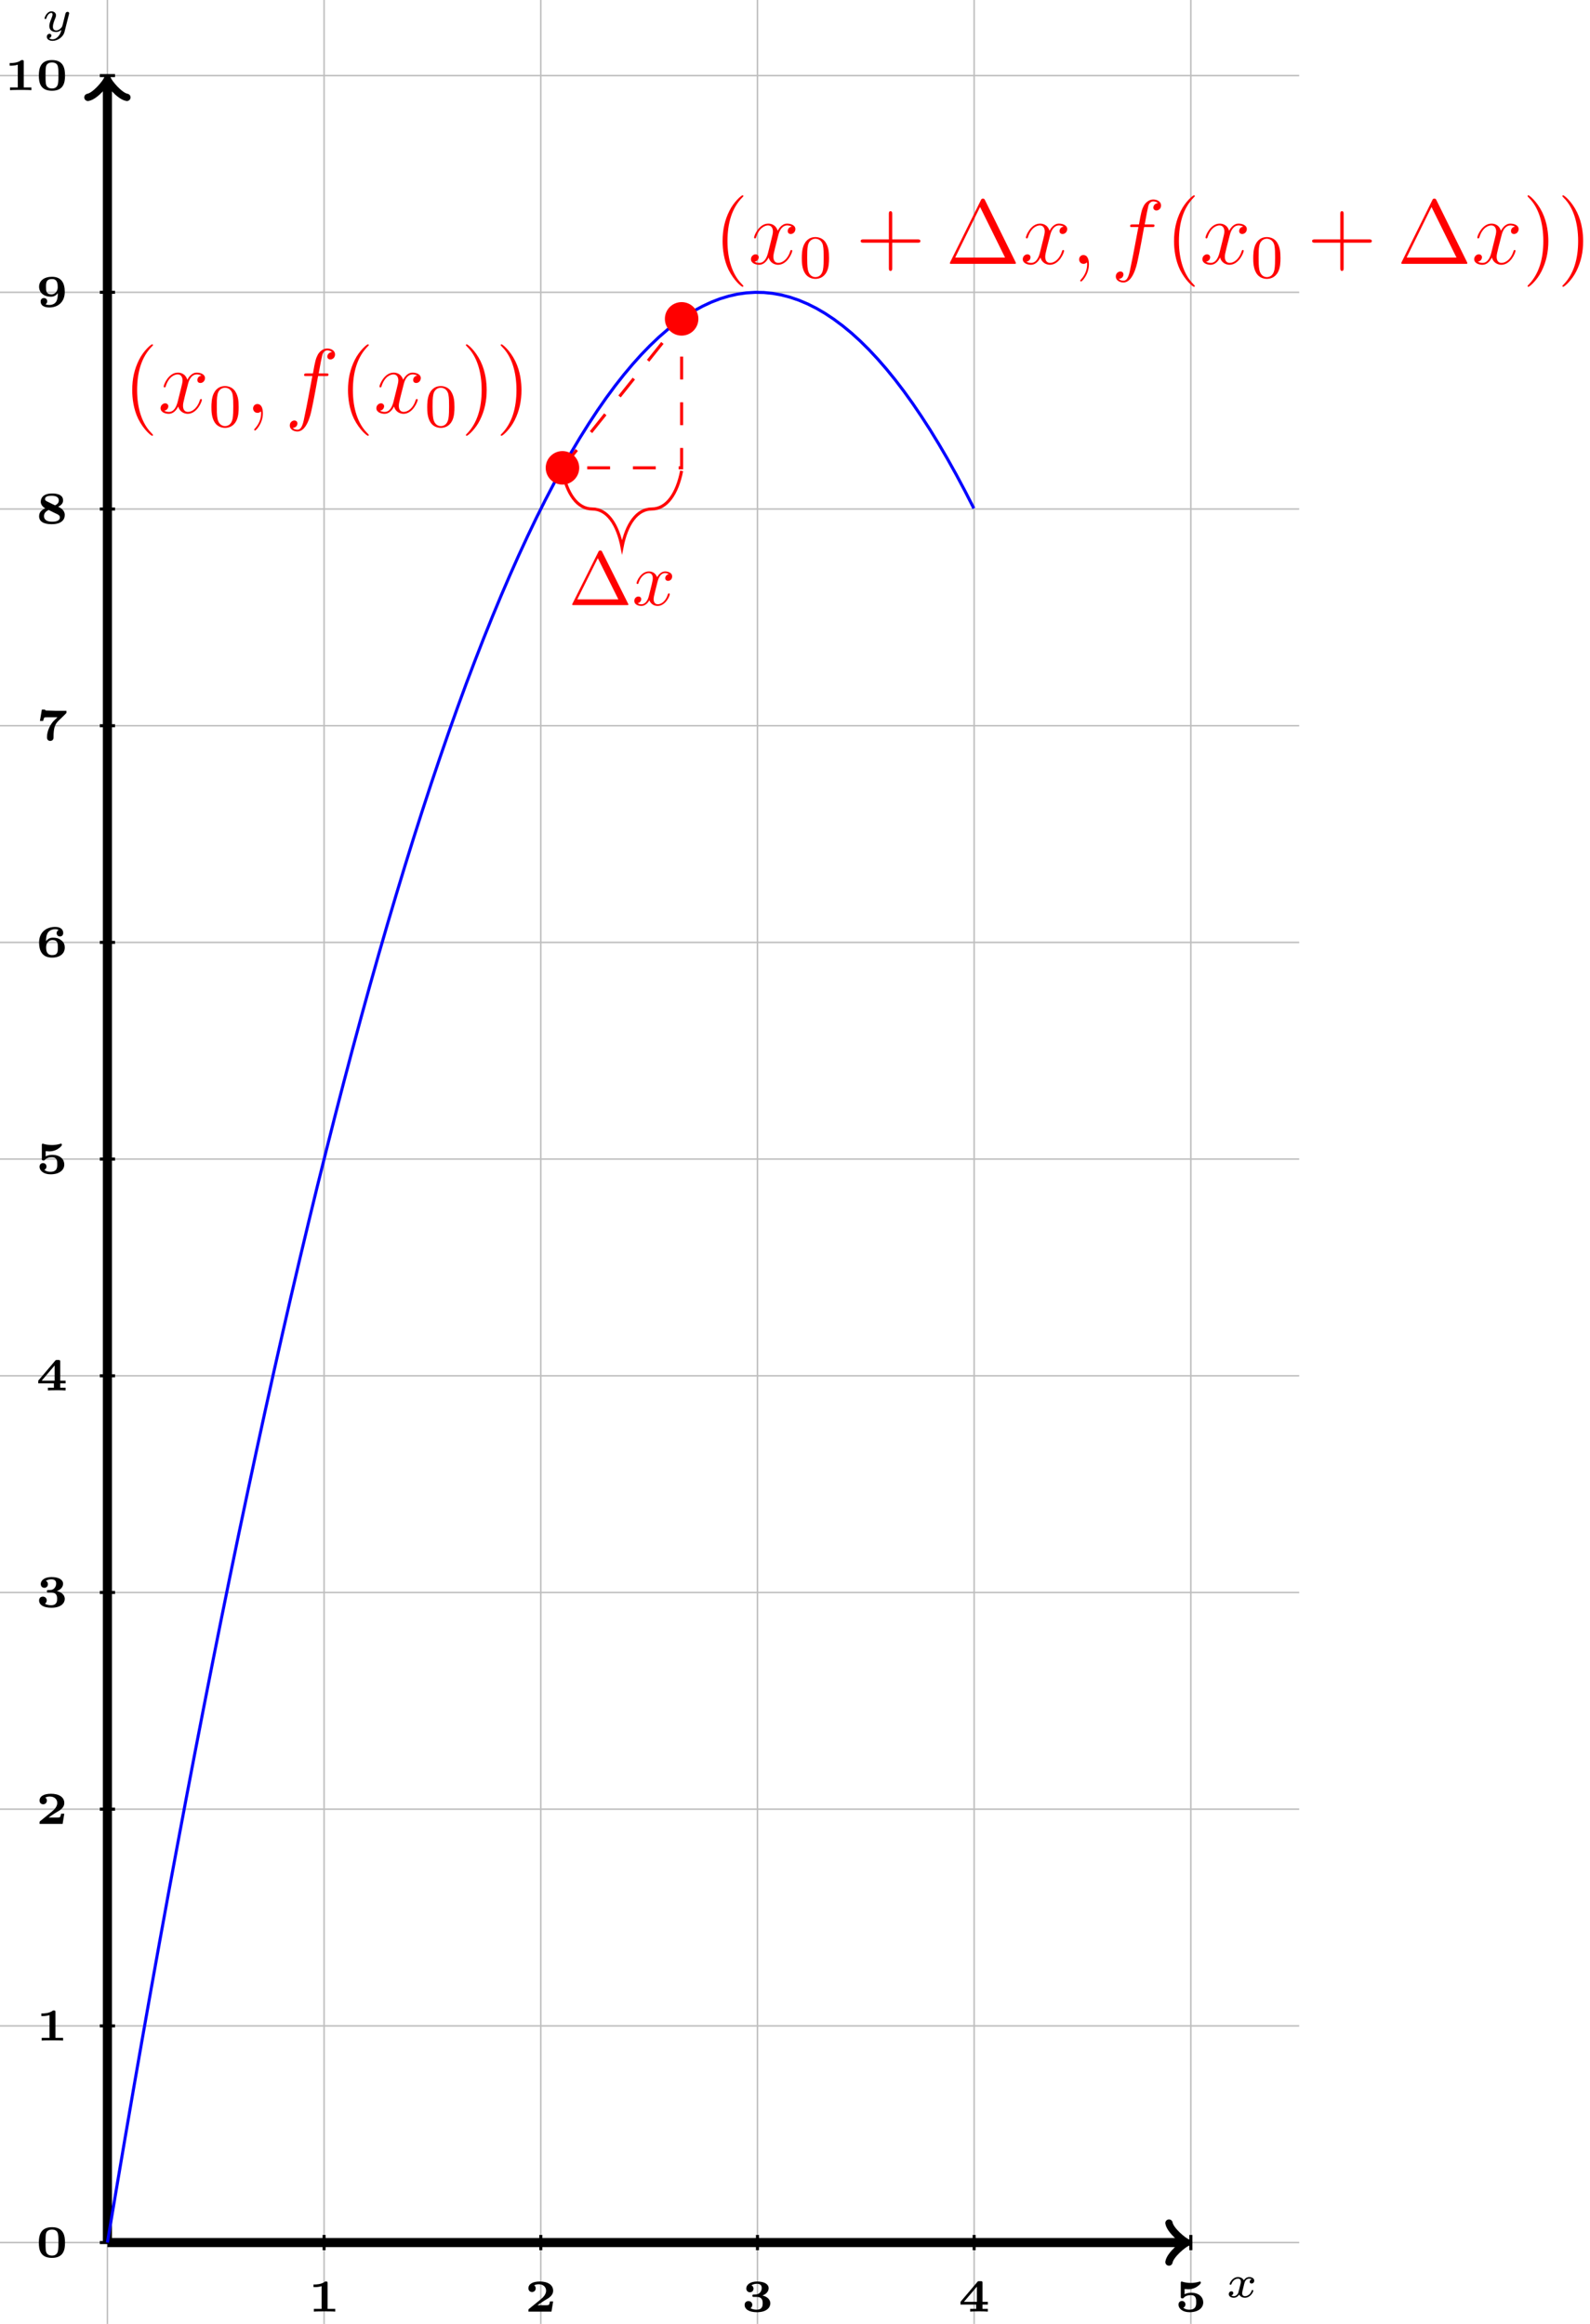 <?xml version="1.0" encoding="UTF-8"?>
<svg xmlns="http://www.w3.org/2000/svg" xmlns:xlink="http://www.w3.org/1999/xlink" width="208pt" height="304pt" viewBox="0 0 208 304" version="1.1">
<defs>
<g>
<symbol overflow="visible" id="glyph0-0">
<path style="stroke:none;" d=""/>
</symbol>
<symbol overflow="visible" id="glyph0-1">
<path style="stroke:none;" d="M 3.375 -2.359 C 3.156 -2.297 3.109 -2.125 3.109 -2.031 C 3.109 -1.844 3.266 -1.797 3.344 -1.797 C 3.531 -1.797 3.703 -1.938 3.703 -2.172 C 3.703 -2.5 3.344 -2.641 3.047 -2.641 C 2.641 -2.641 2.406 -2.328 2.344 -2.219 C 2.266 -2.375 2.031 -2.641 1.578 -2.641 C 0.891 -2.641 0.484 -1.922 0.484 -1.719 C 0.484 -1.688 0.516 -1.641 0.594 -1.641 C 0.688 -1.641 0.703 -1.672 0.719 -1.719 C 0.875 -2.203 1.281 -2.438 1.562 -2.438 C 1.859 -2.438 1.953 -2.25 1.953 -2.047 C 1.953 -1.984 1.953 -1.922 1.906 -1.734 C 1.766 -1.188 1.641 -0.641 1.609 -0.562 C 1.516 -0.344 1.297 -0.141 1.047 -0.141 C 1.016 -0.141 0.844 -0.141 0.703 -0.234 C 0.938 -0.312 0.969 -0.5 0.969 -0.547 C 0.969 -0.703 0.844 -0.781 0.719 -0.781 C 0.562 -0.781 0.375 -0.656 0.375 -0.406 C 0.375 -0.062 0.75 0.062 1.031 0.062 C 1.375 0.062 1.625 -0.172 1.734 -0.359 C 1.859 -0.109 2.141 0.062 2.484 0.062 C 3.188 0.062 3.578 -0.672 3.578 -0.859 C 3.578 -0.875 3.578 -0.953 3.469 -0.953 C 3.391 -0.953 3.375 -0.906 3.359 -0.844 C 3.188 -0.328 2.766 -0.141 2.5 -0.141 C 2.281 -0.141 2.125 -0.266 2.125 -0.516 C 2.125 -0.641 2.141 -0.766 2.203 -0.969 L 2.391 -1.75 C 2.453 -1.984 2.484 -2.094 2.609 -2.234 C 2.688 -2.328 2.844 -2.438 3.031 -2.438 C 3.062 -2.438 3.234 -2.438 3.375 -2.359 Z M 3.375 -2.359 "/>
</symbol>
<symbol overflow="visible" id="glyph0-2">
<path style="stroke:none;" d="M 3.562 -2.297 C 3.578 -2.344 3.578 -2.359 3.578 -2.375 C 3.578 -2.453 3.531 -2.578 3.375 -2.578 C 3.266 -2.578 3.172 -2.516 3.125 -2.422 C 3.094 -2.391 3.062 -2.203 3.031 -2.094 L 2.719 -0.844 C 2.672 -0.672 2.656 -0.578 2.406 -0.359 C 2.344 -0.297 2.156 -0.141 1.891 -0.141 C 1.453 -0.141 1.453 -0.531 1.453 -0.641 C 1.453 -0.891 1.531 -1.172 1.797 -1.828 C 1.844 -1.969 1.859 -2.016 1.859 -2.125 C 1.859 -2.453 1.562 -2.641 1.266 -2.641 C 0.656 -2.641 0.359 -1.844 0.359 -1.719 C 0.359 -1.688 0.391 -1.641 0.469 -1.641 C 0.562 -1.641 0.578 -1.672 0.594 -1.719 C 0.766 -2.297 1.078 -2.438 1.25 -2.438 C 1.359 -2.438 1.406 -2.359 1.406 -2.219 C 1.406 -2.094 1.328 -1.891 1.266 -1.734 C 1.047 -1.203 0.984 -0.938 0.984 -0.719 C 0.984 -0.156 1.406 0.062 1.875 0.062 C 1.953 0.062 2.234 0.062 2.562 -0.219 C 2.484 0.109 2.422 0.344 2.141 0.656 C 2.031 0.781 1.766 1.016 1.406 1.016 C 1.344 1.016 1.094 1.016 0.953 0.859 C 1.219 0.812 1.25 0.578 1.25 0.531 C 1.25 0.359 1.125 0.297 1 0.297 C 0.859 0.297 0.656 0.422 0.656 0.688 C 0.656 0.984 0.938 1.219 1.406 1.219 C 2.047 1.219 2.812 0.75 2.984 0 Z M 3.562 -2.297 "/>
</symbol>
<symbol overflow="visible" id="glyph1-0">
<path style="stroke:none;" d=""/>
</symbol>
<symbol overflow="visible" id="glyph1-1">
<path style="stroke:none;" d="M 2.531 -3.719 C 2.531 -3.906 2.5 -3.938 2.328 -3.938 L 2.219 -3.938 C 1.734 -3.547 0.969 -3.547 0.844 -3.547 L 0.688 -3.547 L 0.688 -3.203 L 0.844 -3.203 C 0.969 -3.203 1.344 -3.203 1.75 -3.328 L 1.75 -0.359 L 0.734 -0.359 L 0.734 0 C 1.047 -0.031 1.797 -0.031 2.141 -0.031 C 2.469 -0.031 3.234 -0.031 3.531 0 L 3.531 -0.359 L 2.531 -0.359 Z M 2.531 -3.719 "/>
</symbol>
<symbol overflow="visible" id="glyph1-2">
<path style="stroke:none;" d="M 3.688 -1.328 L 3.266 -1.328 C 3.25 -1.25 3.203 -0.875 3.062 -0.859 C 2.938 -0.828 2.656 -0.828 2.453 -0.828 L 1.641 -0.828 C 1.688 -0.875 1.844 -0.969 1.891 -1.016 C 2.891 -1.688 2.781 -1.562 3.125 -1.797 C 3.453 -2.047 3.688 -2.328 3.688 -2.734 C 3.688 -3.484 3 -3.938 1.953 -3.938 C 1.016 -3.938 0.453 -3.609 0.453 -3.047 C 0.453 -2.688 0.734 -2.562 0.922 -2.562 C 1.156 -2.562 1.406 -2.719 1.406 -3.047 C 1.406 -3.188 1.359 -3.344 1.203 -3.438 C 1.453 -3.578 1.734 -3.578 1.797 -3.578 C 2.391 -3.578 2.766 -3.219 2.766 -2.734 C 2.766 -2.266 2.391 -1.859 2.016 -1.562 L 0.531 -0.359 C 0.453 -0.297 0.453 -0.266 0.453 -0.156 L 0.453 0 L 3.469 0 Z M 3.688 -1.328 "/>
</symbol>
<symbol overflow="visible" id="glyph1-3">
<path style="stroke:none;" d="M 1.578 -2.234 C 1.453 -2.234 1.406 -2.203 1.406 -2.078 C 1.406 -1.922 1.484 -1.922 1.609 -1.922 L 1.953 -1.922 C 2.734 -1.922 2.75 -1.375 2.75 -1.078 C 2.75 -0.828 2.734 -0.25 1.969 -0.25 C 1.875 -0.25 1.469 -0.25 1.156 -0.453 C 1.266 -0.516 1.391 -0.672 1.391 -0.891 C 1.391 -1.172 1.172 -1.375 0.891 -1.375 C 0.609 -1.375 0.391 -1.203 0.391 -0.875 C 0.391 -0.297 0.984 0.078 2 0.078 C 3.297 0.078 3.75 -0.562 3.75 -1.078 C 3.75 -1.469 3.484 -1.922 2.719 -2.109 C 3.125 -2.25 3.531 -2.578 3.531 -3.078 C 3.531 -3.547 3.016 -3.938 2.016 -3.938 C 1.156 -3.938 0.609 -3.547 0.609 -3.016 C 0.609 -2.688 0.859 -2.531 1.078 -2.531 C 1.328 -2.531 1.547 -2.703 1.547 -3 C 1.547 -3.297 1.328 -3.422 1.281 -3.438 C 1.375 -3.5 1.625 -3.641 1.984 -3.641 C 2.516 -3.641 2.625 -3.359 2.625 -3.094 C 2.625 -2.609 2.281 -2.281 1.938 -2.25 Z M 1.578 -2.234 "/>
</symbol>
<symbol overflow="visible" id="glyph1-4">
<path style="stroke:none;" d="M 3.859 -0.922 L 3.859 -1.281 L 3.156 -1.281 L 3.156 -3.766 C 3.156 -3.938 3.125 -3.984 2.938 -3.984 L 2.719 -3.984 C 2.562 -3.984 2.562 -3.969 2.484 -3.875 L 0.281 -1.281 L 0.281 -0.922 L 2.328 -0.922 L 2.328 -0.359 L 1.547 -0.359 L 1.547 0 C 1.844 -0.031 2.422 -0.031 2.734 -0.031 C 3.078 -0.031 3.531 -0.031 3.859 0 L 3.859 -0.359 L 3.156 -0.359 L 3.156 -0.922 Z M 2.422 -3.266 L 2.422 -1.281 L 0.734 -1.281 Z M 2.422 -3.266 "/>
</symbol>
<symbol overflow="visible" id="glyph1-5">
<path style="stroke:none;" d="M 1.25 -2.953 C 1.375 -2.938 1.656 -2.922 1.719 -2.922 C 2.016 -2.922 2.406 -2.984 2.781 -3.203 C 2.891 -3.266 3.375 -3.594 3.375 -3.781 C 3.375 -3.891 3.312 -3.938 3.25 -3.938 C 3.234 -3.938 3.219 -3.938 3.141 -3.906 C 2.766 -3.797 2.406 -3.75 2.062 -3.75 C 1.656 -3.75 1.297 -3.812 0.969 -3.906 C 0.891 -3.938 0.891 -3.938 0.875 -3.938 C 0.75 -3.938 0.75 -3.812 0.75 -3.734 L 0.75 -1.953 C 0.75 -1.797 0.766 -1.734 0.953 -1.734 C 1.078 -1.734 1.078 -1.734 1.141 -1.812 C 1.375 -2.078 1.719 -2.156 2.078 -2.156 C 2.766 -2.156 2.766 -1.609 2.766 -1.234 C 2.766 -0.859 2.766 -0.25 1.859 -0.25 C 1.609 -0.25 1.281 -0.312 1.078 -0.516 C 1.312 -0.609 1.359 -0.828 1.359 -0.938 C 1.359 -1.172 1.188 -1.391 0.906 -1.391 C 0.656 -1.391 0.453 -1.219 0.453 -0.922 C 0.453 -0.359 1.031 0.078 1.891 0.078 C 3.109 0.078 3.688 -0.531 3.688 -1.203 C 3.688 -1.812 3.219 -2.469 2.109 -2.469 C 1.891 -2.469 1.547 -2.438 1.25 -2.266 Z M 1.25 -2.953 "/>
</symbol>
<symbol overflow="visible" id="glyph1-6">
<path style="stroke:none;" d="M 3.781 -1.906 C 3.781 -2.766 3.625 -3.938 2.078 -3.938 C 0.516 -3.938 0.359 -2.75 0.359 -1.906 C 0.359 -1.047 0.516 0.078 2.078 0.078 C 3.625 0.078 3.781 -1.047 3.781 -1.906 Z M 2.078 -0.219 C 1.859 -0.219 1.375 -0.281 1.281 -0.828 C 1.234 -1.156 1.234 -1.578 1.234 -1.984 C 1.234 -2.359 1.234 -2.828 1.297 -3.109 C 1.406 -3.547 1.828 -3.625 2.078 -3.625 C 2.281 -3.625 2.766 -3.578 2.859 -3.062 C 2.922 -2.766 2.922 -2.375 2.922 -1.984 C 2.922 -1.609 2.922 -1.156 2.859 -0.828 C 2.75 -0.281 2.297 -0.219 2.078 -0.219 Z M 2.078 -0.219 "/>
</symbol>
<symbol overflow="visible" id="glyph1-7">
<path style="stroke:none;" d="M 1.297 -2.078 C 1.297 -2.625 1.375 -2.922 1.531 -3.172 C 1.734 -3.484 2.125 -3.641 2.516 -3.641 C 2.672 -3.641 2.828 -3.609 2.938 -3.531 C 2.891 -3.5 2.688 -3.391 2.688 -3.125 C 2.688 -2.859 2.891 -2.688 3.125 -2.688 C 3.312 -2.688 3.547 -2.812 3.547 -3.141 C 3.547 -3.516 3.297 -3.938 2.5 -3.938 C 1.344 -3.938 0.391 -3.25 0.391 -1.906 C 0.391 -0.688 0.891 0.078 2.094 0.078 C 3.109 0.078 3.75 -0.438 3.75 -1.234 C 3.75 -1.516 3.688 -1.875 3.312 -2.172 C 3.016 -2.406 2.734 -2.531 2.172 -2.531 C 1.719 -2.531 1.453 -2.266 1.297 -2.078 Z M 2.094 -0.25 C 1.344 -0.25 1.312 -0.922 1.312 -1.281 C 1.312 -1.844 1.656 -2.219 2.141 -2.219 C 2.844 -2.219 2.844 -1.75 2.844 -1.234 C 2.844 -0.719 2.844 -0.25 2.094 -0.25 Z M 2.094 -0.25 "/>
</symbol>
<symbol overflow="visible" id="glyph1-8">
<path style="stroke:none;" d="M 1.328 -3.891 C 1.188 -3.891 1.172 -3.984 1.172 -4.016 L 0.75 -4.016 L 0.5 -2.531 L 0.922 -2.531 C 0.938 -2.562 1 -2.969 1.125 -3 C 1.25 -3.016 1.578 -3.016 1.797 -3.016 L 2.797 -3.016 L 2.281 -2.516 C 1.875 -2.078 1.422 -1.266 1.422 -0.391 C 1.422 0.078 1.797 0.078 1.844 0.078 C 1.969 0.078 2.078 0.047 2.156 -0.031 C 2.281 -0.172 2.281 -0.281 2.281 -0.422 C 2.281 -1.594 2.453 -2.078 2.906 -2.531 C 3.047 -2.656 3.25 -2.859 3.328 -2.938 C 3.406 -3.016 3.938 -3.531 3.969 -3.578 C 3.969 -3.609 3.969 -3.625 3.969 -3.859 L 2.547 -3.859 Z M 1.328 -3.891 "/>
</symbol>
<symbol overflow="visible" id="glyph1-9">
<path style="stroke:none;" d="M 2.891 -2.203 C 3.219 -2.375 3.531 -2.609 3.531 -3.031 C 3.531 -3.922 2.422 -3.938 2.094 -3.938 C 1 -3.938 0.609 -3.406 0.609 -2.859 C 0.609 -2.484 0.875 -2.172 1.203 -2 C 0.922 -1.859 0.391 -1.625 0.391 -0.969 C 0.391 0 1.516 0.078 2.047 0.078 C 3.281 0.078 3.75 -0.484 3.75 -1.125 C 3.75 -1.797 3.125 -2.094 2.891 -2.203 Z M 2.484 -2.391 C 2.234 -2.5 2.047 -2.594 1.703 -2.766 C 1.312 -2.953 1.172 -3.016 1.172 -3.203 C 1.172 -3.469 1.391 -3.641 2.047 -3.641 C 2.578 -3.641 2.969 -3.469 2.969 -3.031 C 2.969 -2.781 2.844 -2.562 2.484 -2.391 Z M 1.641 -1.781 L 2.562 -1.328 C 2.859 -1.203 3.109 -1.078 3.109 -0.812 C 3.109 -0.359 2.594 -0.25 2.094 -0.25 C 1.547 -0.25 1.031 -0.422 1.031 -0.984 C 1.031 -1.453 1.422 -1.672 1.641 -1.781 Z M 1.641 -1.781 "/>
</symbol>
<symbol overflow="visible" id="glyph1-10">
<path style="stroke:none;" d="M 2.844 -1.797 C 2.844 -1.281 2.781 -0.984 2.656 -0.734 C 2.484 -0.406 2.109 -0.25 1.734 -0.25 C 1.531 -0.25 1.344 -0.281 1.234 -0.344 C 1.375 -0.438 1.453 -0.547 1.453 -0.734 C 1.453 -1 1.25 -1.156 1.016 -1.156 C 0.828 -1.156 0.594 -1.031 0.594 -0.719 C 0.594 0.078 1.578 0.078 1.734 0.078 C 2.844 0.078 3.75 -0.609 3.75 -1.969 C 3.75 -3.125 3.297 -3.938 2.078 -3.938 C 1.062 -3.938 0.391 -3.422 0.391 -2.641 C 0.391 -1.906 0.953 -1.328 1.969 -1.328 C 2.438 -1.328 2.734 -1.641 2.844 -1.797 Z M 2 -1.641 C 1.297 -1.641 1.297 -2.109 1.297 -2.641 C 1.297 -3.125 1.297 -3.641 2.094 -3.641 C 2.812 -3.641 2.828 -2.969 2.828 -2.562 C 2.828 -2.203 2.609 -1.641 2 -1.641 Z M 2 -1.641 "/>
</symbol>
<symbol overflow="visible" id="glyph2-0">
<path style="stroke:none;" d=""/>
</symbol>
<symbol overflow="visible" id="glyph2-1">
<path style="stroke:none;" d="M 3.891 2.906 C 3.891 2.875 3.891 2.844 3.688 2.641 C 2.484 1.438 1.812 -0.531 1.812 -2.969 C 1.812 -5.297 2.375 -7.297 3.766 -8.703 C 3.891 -8.812 3.891 -8.828 3.891 -8.875 C 3.891 -8.938 3.828 -8.969 3.781 -8.969 C 3.625 -8.969 2.641 -8.109 2.062 -6.938 C 1.453 -5.719 1.172 -4.453 1.172 -2.969 C 1.172 -1.906 1.344 -0.484 1.953 0.781 C 2.672 2.219 3.641 3 3.781 3 C 3.828 3 3.891 2.969 3.891 2.906 Z M 3.891 2.906 "/>
</symbol>
<symbol overflow="visible" id="glyph2-2">
<path style="stroke:none;" d="M 3.375 -2.969 C 3.375 -3.891 3.25 -5.359 2.578 -6.75 C 1.875 -8.188 0.891 -8.969 0.766 -8.969 C 0.719 -8.969 0.656 -8.938 0.656 -8.875 C 0.656 -8.828 0.656 -8.812 0.859 -8.609 C 2.062 -7.406 2.719 -5.422 2.719 -2.984 C 2.719 -0.672 2.156 1.328 0.781 2.734 C 0.656 2.844 0.656 2.875 0.656 2.906 C 0.656 2.969 0.719 3 0.766 3 C 0.922 3 1.906 2.141 2.484 0.969 C 3.094 -0.25 3.375 -1.547 3.375 -2.969 Z M 3.375 -2.969 "/>
</symbol>
<symbol overflow="visible" id="glyph2-3">
<path style="stroke:none;" d="M 4.766 -2.766 L 8.062 -2.766 C 8.234 -2.766 8.453 -2.766 8.453 -2.969 C 8.453 -3.203 8.25 -3.203 8.062 -3.203 L 4.766 -3.203 L 4.766 -6.5 C 4.766 -6.672 4.766 -6.891 4.547 -6.891 C 4.328 -6.891 4.328 -6.688 4.328 -6.5 L 4.328 -3.203 L 1.031 -3.203 C 0.859 -3.203 0.641 -3.203 0.641 -2.984 C 0.641 -2.766 0.844 -2.766 1.031 -2.766 L 4.328 -2.766 L 4.328 0.531 C 4.328 0.703 4.328 0.922 4.547 0.922 C 4.766 0.922 4.766 0.719 4.766 0.531 Z M 4.766 -2.766 "/>
</symbol>
<symbol overflow="visible" id="glyph2-4">
<path style="stroke:none;" d="M 5.156 -8.312 C 5.062 -8.484 5.047 -8.531 4.875 -8.531 C 4.703 -8.531 4.672 -8.484 4.594 -8.312 L 0.594 -0.234 C 0.578 -0.203 0.547 -0.125 0.547 -0.078 C 0.547 -0.016 0.562 0 0.797 0 L 8.938 0 C 9.188 0 9.188 -0.016 9.188 -0.078 C 9.188 -0.125 9.172 -0.203 9.141 -0.234 Z M 4.5 -7.438 L 7.766 -0.828 L 1.25 -0.828 Z M 4.5 -7.438 "/>
</symbol>
<symbol overflow="visible" id="glyph3-0">
<path style="stroke:none;" d=""/>
</symbol>
<symbol overflow="visible" id="glyph3-1">
<path style="stroke:none;" d="M 5.672 -4.875 C 5.281 -4.812 5.141 -4.516 5.141 -4.297 C 5.141 -4 5.359 -3.906 5.531 -3.906 C 5.891 -3.906 6.141 -4.219 6.141 -4.547 C 6.141 -5.047 5.562 -5.266 5.062 -5.266 C 4.344 -5.266 3.938 -4.547 3.828 -4.328 C 3.547 -5.219 2.812 -5.266 2.594 -5.266 C 1.375 -5.266 0.734 -3.703 0.734 -3.438 C 0.734 -3.391 0.781 -3.328 0.859 -3.328 C 0.953 -3.328 0.984 -3.406 1 -3.453 C 1.406 -4.781 2.219 -5.031 2.562 -5.031 C 3.094 -5.031 3.203 -4.531 3.203 -4.25 C 3.203 -3.984 3.125 -3.703 2.984 -3.125 L 2.578 -1.5 C 2.406 -0.781 2.062 -0.125 1.422 -0.125 C 1.359 -0.125 1.062 -0.125 0.812 -0.281 C 1.25 -0.359 1.344 -0.719 1.344 -0.859 C 1.344 -1.094 1.156 -1.25 0.938 -1.25 C 0.641 -1.25 0.328 -0.984 0.328 -0.609 C 0.328 -0.109 0.891 0.125 1.406 0.125 C 1.984 0.125 2.391 -0.328 2.641 -0.828 C 2.828 -0.125 3.438 0.125 3.875 0.125 C 5.094 0.125 5.734 -1.453 5.734 -1.703 C 5.734 -1.766 5.688 -1.812 5.625 -1.812 C 5.516 -1.812 5.5 -1.75 5.469 -1.656 C 5.141 -0.609 4.453 -0.125 3.906 -0.125 C 3.484 -0.125 3.266 -0.438 3.266 -0.922 C 3.266 -1.188 3.312 -1.375 3.5 -2.156 L 3.922 -3.797 C 4.094 -4.5 4.5 -5.031 5.062 -5.031 C 5.078 -5.031 5.422 -5.031 5.672 -4.875 Z M 5.672 -4.875 "/>
</symbol>
<symbol overflow="visible" id="glyph3-2">
<path style="stroke:none;" d="M 2.328 0.047 C 2.328 -0.641 2.109 -1.156 1.609 -1.156 C 1.234 -1.156 1.047 -0.844 1.047 -0.578 C 1.047 -0.328 1.219 0 1.625 0 C 1.781 0 1.906 -0.047 2.016 -0.156 C 2.047 -0.172 2.062 -0.172 2.062 -0.172 C 2.094 -0.172 2.094 -0.016 2.094 0.047 C 2.094 0.438 2.016 1.219 1.328 2 C 1.188 2.141 1.188 2.156 1.188 2.188 C 1.188 2.25 1.25 2.312 1.312 2.312 C 1.406 2.312 2.328 1.422 2.328 0.047 Z M 2.328 0.047 "/>
</symbol>
<symbol overflow="visible" id="glyph3-3">
<path style="stroke:none;" d="M 5.328 -4.812 C 5.562 -4.812 5.672 -4.812 5.672 -5.031 C 5.672 -5.156 5.562 -5.156 5.359 -5.156 L 4.391 -5.156 C 4.609 -6.391 4.781 -7.234 4.875 -7.609 C 4.953 -7.906 5.203 -8.172 5.516 -8.172 C 5.766 -8.172 6.016 -8.062 6.125 -7.953 C 5.672 -7.906 5.516 -7.562 5.516 -7.359 C 5.516 -7.125 5.703 -6.984 5.922 -6.984 C 6.172 -6.984 6.531 -7.188 6.531 -7.641 C 6.531 -8.141 6.031 -8.422 5.5 -8.422 C 4.984 -8.422 4.484 -8.031 4.25 -7.562 C 4.031 -7.141 3.906 -6.719 3.641 -5.156 L 2.828 -5.156 C 2.609 -5.156 2.484 -5.156 2.484 -4.938 C 2.484 -4.812 2.562 -4.812 2.797 -4.812 L 3.562 -4.812 C 3.344 -3.688 2.859 -0.984 2.578 0.281 C 2.375 1.328 2.203 2.203 1.609 2.203 C 1.562 2.203 1.219 2.203 1 1.969 C 1.609 1.922 1.609 1.406 1.609 1.391 C 1.609 1.141 1.438 1 1.203 1 C 0.969 1 0.609 1.203 0.609 1.656 C 0.609 2.172 1.141 2.438 1.609 2.438 C 2.828 2.438 3.328 0.25 3.453 -0.344 C 3.672 -1.266 4.25 -4.453 4.312 -4.812 Z M 5.328 -4.812 "/>
</symbol>
<symbol overflow="visible" id="glyph4-0">
<path style="stroke:none;" d=""/>
</symbol>
<symbol overflow="visible" id="glyph4-1">
<path style="stroke:none;" d="M 3.891 -2.547 C 3.891 -3.391 3.812 -3.906 3.547 -4.422 C 3.203 -5.125 2.547 -5.297 2.109 -5.297 C 1.109 -5.297 0.734 -4.547 0.625 -4.328 C 0.344 -3.75 0.328 -2.953 0.328 -2.547 C 0.328 -2.016 0.344 -1.219 0.734 -0.578 C 1.094 0.016 1.688 0.172 2.109 0.172 C 2.5 0.172 3.172 0.047 3.578 -0.734 C 3.875 -1.312 3.891 -2.031 3.891 -2.547 Z M 2.109 -0.062 C 1.844 -0.062 1.297 -0.188 1.125 -1.016 C 1.031 -1.469 1.031 -2.219 1.031 -2.641 C 1.031 -3.188 1.031 -3.75 1.125 -4.188 C 1.297 -5 1.906 -5.078 2.109 -5.078 C 2.375 -5.078 2.938 -4.938 3.094 -4.219 C 3.188 -3.781 3.188 -3.172 3.188 -2.641 C 3.188 -2.172 3.188 -1.453 3.094 -1 C 2.922 -0.172 2.375 -0.062 2.109 -0.062 Z M 2.109 -0.062 "/>
</symbol>
<symbol overflow="visible" id="glyph5-0">
<path style="stroke:none;" d=""/>
</symbol>
<symbol overflow="visible" id="glyph5-1">
<path style="stroke:none;" d="M 4.406 -6.953 C 4.344 -7.094 4.312 -7.141 4.141 -7.141 C 3.984 -7.141 3.953 -7.094 3.891 -6.953 L 0.516 -0.203 C 0.469 -0.109 0.469 -0.094 0.469 -0.078 C 0.469 0 0.531 0 0.688 0 L 7.609 0 C 7.766 0 7.828 0 7.828 -0.078 C 7.828 -0.094 7.828 -0.109 7.781 -0.203 Z M 3.828 -6.141 L 6.516 -0.75 L 1.141 -0.75 Z M 3.828 -6.141 "/>
</symbol>
<symbol overflow="visible" id="glyph6-0">
<path style="stroke:none;" d=""/>
</symbol>
<symbol overflow="visible" id="glyph6-1">
<path style="stroke:none;" d="M 3.328 -3.016 C 3.391 -3.266 3.625 -4.188 4.312 -4.188 C 4.359 -4.188 4.609 -4.188 4.812 -4.062 C 4.531 -4 4.344 -3.766 4.344 -3.516 C 4.344 -3.359 4.453 -3.172 4.719 -3.172 C 4.938 -3.172 5.25 -3.344 5.25 -3.75 C 5.25 -4.266 4.672 -4.406 4.328 -4.406 C 3.75 -4.406 3.406 -3.875 3.281 -3.656 C 3.031 -4.312 2.5 -4.406 2.203 -4.406 C 1.172 -4.406 0.594 -3.125 0.594 -2.875 C 0.594 -2.766 0.703 -2.766 0.719 -2.766 C 0.797 -2.766 0.828 -2.797 0.844 -2.875 C 1.188 -3.938 1.844 -4.188 2.188 -4.188 C 2.375 -4.188 2.719 -4.094 2.719 -3.516 C 2.719 -3.203 2.547 -2.547 2.188 -1.141 C 2.031 -0.531 1.672 -0.109 1.234 -0.109 C 1.172 -0.109 0.953 -0.109 0.734 -0.234 C 0.984 -0.297 1.203 -0.5 1.203 -0.781 C 1.203 -1.047 0.984 -1.125 0.844 -1.125 C 0.531 -1.125 0.297 -0.875 0.297 -0.547 C 0.297 -0.094 0.781 0.109 1.219 0.109 C 1.891 0.109 2.25 -0.594 2.266 -0.641 C 2.391 -0.281 2.75 0.109 3.344 0.109 C 4.375 0.109 4.938 -1.172 4.938 -1.422 C 4.938 -1.531 4.859 -1.531 4.828 -1.531 C 4.734 -1.531 4.719 -1.484 4.688 -1.422 C 4.359 -0.344 3.688 -0.109 3.375 -0.109 C 2.984 -0.109 2.828 -0.422 2.828 -0.766 C 2.828 -0.984 2.875 -1.203 2.984 -1.641 Z M 3.328 -3.016 "/>
</symbol>
</g>
</defs>
<g id="surface1">
<path style="fill:none;stroke-width:0.199;stroke-linecap:butt;stroke-linejoin:miter;stroke:rgb(75%,75%,75%);stroke-opacity:1;stroke-miterlimit:10;" d="M -14.174 0 L 155.908 0 M -14.174 28.346 L 155.908 28.346 M -14.174 56.695 L 155.908 56.695 M -14.174 85.04 L 155.908 85.04 M -14.174 113.386 L 155.908 113.386 M -14.174 141.735 L 155.908 141.735 M -14.174 170.08 L 155.908 170.08 M -14.174 198.426 L 155.908 198.426 M -14.174 226.775 L 155.908 226.775 M -14.174 255.121 L 155.908 255.121 M -14.174 283.47 L 155.908 283.47 M 0.001 -14.174 L 0.001 297.641 M 28.348 -14.174 L 28.348 297.641 M 56.694 -14.174 L 56.694 297.641 M 85.04 -14.174 L 85.04 297.641 M 113.386 -14.174 L 113.386 297.641 M 141.732 -14.174 L 141.732 297.641 " transform="matrix(1,0,0,-1,14.05,293.36)"/>
<path style="fill:none;stroke-width:1.196;stroke-linecap:butt;stroke-linejoin:miter;stroke:rgb(0%,0%,0%);stroke-opacity:1;stroke-miterlimit:10;" d="M 0.001 0 L 140.779 0 " transform="matrix(1,0,0,-1,14.05,293.36)"/>
<path style="fill:none;stroke-width:0.956;stroke-linecap:round;stroke-linejoin:round;stroke:rgb(0%,0%,0%);stroke-opacity:1;stroke-miterlimit:10;" d="M -1.912 2.551 C -1.752 1.594 0.002 0.16 0.478 0 C 0.002 -0.16 -1.752 -1.593 -1.912 -2.55 " transform="matrix(1,0,0,-1,154.834,293.36)"/>
<g style="fill:rgb(0%,0%,0%);fill-opacity:1;">
  <use xlink:href="#glyph0-1" x="160.373" y="300.516"/>
</g>
<path style="fill:none;stroke-width:1.196;stroke-linecap:butt;stroke-linejoin:miter;stroke:rgb(0%,0%,0%);stroke-opacity:1;stroke-miterlimit:10;" d="M 0.001 0 L 0.001 282.513 " transform="matrix(1,0,0,-1,14.05,293.36)"/>
<path style="fill:none;stroke-width:0.956;stroke-linecap:round;stroke-linejoin:round;stroke:rgb(0%,0%,0%);stroke-opacity:1;stroke-miterlimit:10;" d="M -1.913 2.549 C -1.753 1.592 0.001 0.159 0.478 -0.001 C 0.001 -0.158 -1.753 -1.595 -1.913 -2.552 " transform="matrix(0,-1,-1,0,14.05,10.825)"/>
<g style="fill:rgb(0%,0%,0%);fill-opacity:1;">
  <use xlink:href="#glyph0-2" x="5.468" y="4.124"/>
</g>
<path style="fill:none;stroke-width:0.399;stroke-linecap:butt;stroke-linejoin:miter;stroke:rgb(0%,0%,0%);stroke-opacity:1;stroke-miterlimit:10;" d="M 28.348 0.996 L 28.348 -0.996 " transform="matrix(1,0,0,-1,14.05,293.36)"/>
<g style="fill:rgb(0%,0%,0%);fill-opacity:1;">
  <use xlink:href="#glyph1-1" x="40.325" y="302.392"/>
</g>
<path style="fill:none;stroke-width:0.399;stroke-linecap:butt;stroke-linejoin:miter;stroke:rgb(0%,0%,0%);stroke-opacity:1;stroke-miterlimit:10;" d="M 56.694 0.996 L 56.694 -0.996 " transform="matrix(1,0,0,-1,14.05,293.36)"/>
<g style="fill:rgb(0%,0%,0%);fill-opacity:1;">
  <use xlink:href="#glyph1-2" x="68.673" y="302.392"/>
</g>
<path style="fill:none;stroke-width:0.399;stroke-linecap:butt;stroke-linejoin:miter;stroke:rgb(0%,0%,0%);stroke-opacity:1;stroke-miterlimit:10;" d="M 85.04 0.996 L 85.04 -0.996 " transform="matrix(1,0,0,-1,14.05,293.36)"/>
<g style="fill:rgb(0%,0%,0%);fill-opacity:1;">
  <use xlink:href="#glyph1-3" x="97.022" y="302.392"/>
</g>
<path style="fill:none;stroke-width:0.399;stroke-linecap:butt;stroke-linejoin:miter;stroke:rgb(0%,0%,0%);stroke-opacity:1;stroke-miterlimit:10;" d="M 113.386 0.996 L 113.386 -0.996 " transform="matrix(1,0,0,-1,14.05,293.36)"/>
<g style="fill:rgb(0%,0%,0%);fill-opacity:1;">
  <use xlink:href="#glyph1-4" x="125.369" y="302.392"/>
</g>
<path style="fill:none;stroke-width:0.399;stroke-linecap:butt;stroke-linejoin:miter;stroke:rgb(0%,0%,0%);stroke-opacity:1;stroke-miterlimit:10;" d="M 141.732 0.996 L 141.732 -0.996 " transform="matrix(1,0,0,-1,14.05,293.36)"/>
<g style="fill:rgb(0%,0%,0%);fill-opacity:1;">
  <use xlink:href="#glyph1-5" x="153.717" y="302.392"/>
</g>
<path style="fill:none;stroke-width:0.399;stroke-linecap:butt;stroke-linejoin:miter;stroke:rgb(0%,0%,0%);stroke-opacity:1;stroke-miterlimit:10;" d="M 0.997 0 L -0.995 0 " transform="matrix(1,0,0,-1,14.05,293.36)"/>
<g style="fill:rgb(0%,0%,0%);fill-opacity:1;">
  <use xlink:href="#glyph1-6" x="4.723" y="295.286"/>
</g>
<path style="fill:none;stroke-width:0.399;stroke-linecap:butt;stroke-linejoin:miter;stroke:rgb(0%,0%,0%);stroke-opacity:1;stroke-miterlimit:10;" d="M 0.997 28.346 L -0.995 28.346 " transform="matrix(1,0,0,-1,14.05,293.36)"/>
<g style="fill:rgb(0%,0%,0%);fill-opacity:1;">
  <use xlink:href="#glyph1-1" x="4.723" y="266.937"/>
</g>
<path style="fill:none;stroke-width:0.399;stroke-linecap:butt;stroke-linejoin:miter;stroke:rgb(0%,0%,0%);stroke-opacity:1;stroke-miterlimit:10;" d="M 0.997 56.695 L -0.995 56.695 " transform="matrix(1,0,0,-1,14.05,293.36)"/>
<g style="fill:rgb(0%,0%,0%);fill-opacity:1;">
  <use xlink:href="#glyph1-2" x="4.723" y="238.588"/>
</g>
<path style="fill:none;stroke-width:0.399;stroke-linecap:butt;stroke-linejoin:miter;stroke:rgb(0%,0%,0%);stroke-opacity:1;stroke-miterlimit:10;" d="M 0.997 85.04 L -0.995 85.04 " transform="matrix(1,0,0,-1,14.05,293.36)"/>
<g style="fill:rgb(0%,0%,0%);fill-opacity:1;">
  <use xlink:href="#glyph1-3" x="4.723" y="210.239"/>
</g>
<path style="fill:none;stroke-width:0.399;stroke-linecap:butt;stroke-linejoin:miter;stroke:rgb(0%,0%,0%);stroke-opacity:1;stroke-miterlimit:10;" d="M 0.997 113.386 L -0.995 113.386 " transform="matrix(1,0,0,-1,14.05,293.36)"/>
<g style="fill:rgb(0%,0%,0%);fill-opacity:1;">
  <use xlink:href="#glyph1-4" x="4.723" y="181.89"/>
</g>
<path style="fill:none;stroke-width:0.399;stroke-linecap:butt;stroke-linejoin:miter;stroke:rgb(0%,0%,0%);stroke-opacity:1;stroke-miterlimit:10;" d="M 0.997 141.735 L -0.995 141.735 " transform="matrix(1,0,0,-1,14.05,293.36)"/>
<g style="fill:rgb(0%,0%,0%);fill-opacity:1;">
  <use xlink:href="#glyph1-5" x="4.723" y="153.54"/>
</g>
<path style="fill:none;stroke-width:0.399;stroke-linecap:butt;stroke-linejoin:miter;stroke:rgb(0%,0%,0%);stroke-opacity:1;stroke-miterlimit:10;" d="M 0.997 170.08 L -0.995 170.08 " transform="matrix(1,0,0,-1,14.05,293.36)"/>
<g style="fill:rgb(0%,0%,0%);fill-opacity:1;">
  <use xlink:href="#glyph1-7" x="4.723" y="125.191"/>
</g>
<path style="fill:none;stroke-width:0.399;stroke-linecap:butt;stroke-linejoin:miter;stroke:rgb(0%,0%,0%);stroke-opacity:1;stroke-miterlimit:10;" d="M 0.997 198.426 L -0.995 198.426 " transform="matrix(1,0,0,-1,14.05,293.36)"/>
<g style="fill:rgb(0%,0%,0%);fill-opacity:1;">
  <use xlink:href="#glyph1-8" x="4.723" y="96.842"/>
</g>
<path style="fill:none;stroke-width:0.399;stroke-linecap:butt;stroke-linejoin:miter;stroke:rgb(0%,0%,0%);stroke-opacity:1;stroke-miterlimit:10;" d="M 0.997 226.775 L -0.995 226.775 " transform="matrix(1,0,0,-1,14.05,293.36)"/>
<g style="fill:rgb(0%,0%,0%);fill-opacity:1;">
  <use xlink:href="#glyph1-9" x="4.723" y="68.494"/>
</g>
<path style="fill:none;stroke-width:0.399;stroke-linecap:butt;stroke-linejoin:miter;stroke:rgb(0%,0%,0%);stroke-opacity:1;stroke-miterlimit:10;" d="M 0.997 255.121 L -0.995 255.121 " transform="matrix(1,0,0,-1,14.05,293.36)"/>
<g style="fill:rgb(0%,0%,0%);fill-opacity:1;">
  <use xlink:href="#glyph1-10" x="4.723" y="40.144"/>
</g>
<path style="fill:none;stroke-width:0.399;stroke-linecap:butt;stroke-linejoin:miter;stroke:rgb(0%,0%,0%);stroke-opacity:1;stroke-miterlimit:10;" d="M 0.997 283.47 L -0.995 283.47 " transform="matrix(1,0,0,-1,14.05,293.36)"/>
<g style="fill:rgb(0%,0%,0%);fill-opacity:1;">
  <use xlink:href="#glyph1-1" x="0.578" y="11.795"/>
  <use xlink:href="#glyph1-6" x="4.724" y="11.795"/>
</g>
<path style="fill:none;stroke-width:0.399;stroke-linecap:butt;stroke-linejoin:miter;stroke:rgb(0%,0%,100%);stroke-opacity:1;stroke-miterlimit:10;" d="M 0.001 0 L 1.146 6.824 L 2.29 13.554 L 3.435 20.194 L 4.579 26.74 L 5.724 33.193 L 6.868 39.552 L 8.013 45.821 L 9.161 51.996 L 10.305 58.082 L 11.45 64.073 L 12.594 69.971 L 13.739 75.775 L 14.883 81.49 L 16.028 87.111 L 17.172 92.637 L 18.321 98.074 L 19.465 103.418 L 20.61 108.671 L 21.754 113.827 L 22.899 118.893 L 24.043 123.869 L 25.188 128.748 L 26.332 133.536 L 27.476 138.235 L 28.625 142.837 L 29.769 147.348 L 30.914 151.765 L 32.058 156.093 L 33.203 160.327 L 34.347 164.468 L 35.492 168.518 L 36.636 172.471 L 37.785 176.338 L 38.929 180.107 L 40.073 183.786 L 41.218 187.372 L 42.362 190.868 L 43.507 194.266 L 44.651 197.578 L 45.796 200.793 L 46.94 203.918 L 48.089 206.949 L 49.233 209.886 L 50.378 212.733 L 51.522 215.487 L 52.667 218.147 L 53.811 220.717 L 54.956 223.193 L 56.1 225.58 L 57.245 227.869 L 58.393 230.068 L 59.537 232.173 L 60.682 234.189 L 61.826 236.11 L 62.971 237.938 L 64.115 239.676 L 65.26 241.321 L 66.404 242.871 L 67.553 244.332 L 68.697 245.695 L 69.842 246.973 L 70.986 248.152 L 72.13 249.242 L 73.275 250.238 L 74.419 251.144 L 75.564 251.953 L 76.708 252.675 L 77.857 253.3 L 79.001 253.835 L 80.146 254.277 L 81.29 254.624 L 82.435 254.882 L 83.579 255.046 L 84.724 255.117 L 85.868 255.097 L 87.016 254.984 L 88.161 254.777 L 89.305 254.48 L 90.45 254.089 L 91.594 253.605 L 92.739 253.031 L 93.883 252.363 L 95.028 251.601 L 96.172 250.75 L 97.321 249.805 L 98.465 248.766 L 99.61 247.633 L 100.754 246.41 L 101.899 245.094 L 103.043 243.688 L 104.187 242.188 L 105.332 240.594 L 106.476 238.907 L 107.625 237.13 L 108.769 235.259 L 109.914 233.298 L 111.058 231.244 L 112.203 229.095 L 113.347 226.853 " transform="matrix(1,0,0,-1,14.05,293.36)"/>
<path style="fill:none;stroke-width:0.399;stroke-linecap:butt;stroke-linejoin:miter;stroke:rgb(100%,0%,0%);stroke-opacity:1;stroke-dasharray:2.989,2.989;stroke-miterlimit:10;" d="M 59.53 232.161 L 75.119 251.648 L 75.119 232.161 L 59.53 232.161 " transform="matrix(1,0,0,-1,14.05,293.36)"/>
<path style="fill-rule:nonzero;fill:rgb(100%,0%,0%);fill-opacity:1;stroke-width:0.399;stroke-linecap:butt;stroke-linejoin:miter;stroke:rgb(100%,0%,0%);stroke-opacity:1;stroke-miterlimit:10;" d="M 61.522 232.161 C 61.522 233.259 60.627 234.153 59.53 234.153 C 58.428 234.153 57.537 233.259 57.537 232.161 C 57.537 231.06 58.428 230.169 59.53 230.169 C 60.627 230.169 61.522 231.06 61.522 232.161 Z M 61.522 232.161 " transform="matrix(1,0,0,-1,14.05,293.36)"/>
<path style="fill:none;stroke-width:0.399;stroke-linecap:butt;stroke-linejoin:miter;stroke:rgb(100%,0%,0%);stroke-opacity:1;stroke-miterlimit:10;" d="M 59.53 232.161 L 59.53 232.161 " transform="matrix(1,0,0,-1,14.05,293.36)"/>
<g style="fill:rgb(100%,0%,0%);fill-opacity:1;">
  <use xlink:href="#glyph2-1" x="16.125" y="54.008"/>
</g>
<g style="fill:rgb(100%,0%,0%);fill-opacity:1;">
  <use xlink:href="#glyph3-1" x="20.677" y="54.008"/>
</g>
<g style="fill:rgb(100%,0%,0%);fill-opacity:1;">
  <use xlink:href="#glyph4-1" x="27.33" y="55.801"/>
</g>
<g style="fill:rgb(100%,0%,0%);fill-opacity:1;">
  <use xlink:href="#glyph3-2" x="32.062" y="54.008"/>
</g>
<g style="fill:rgb(100%,0%,0%);fill-opacity:1;">
  <use xlink:href="#glyph3-3" x="37.299" y="54.008"/>
</g>
<g style="fill:rgb(100%,0%,0%);fill-opacity:1;">
  <use xlink:href="#glyph2-1" x="44.353" y="54.008"/>
</g>
<g style="fill:rgb(100%,0%,0%);fill-opacity:1;">
  <use xlink:href="#glyph3-1" x="48.906" y="54.008"/>
</g>
<g style="fill:rgb(100%,0%,0%);fill-opacity:1;">
  <use xlink:href="#glyph4-1" x="55.559" y="55.801"/>
</g>
<g style="fill:rgb(100%,0%,0%);fill-opacity:1;">
  <use xlink:href="#glyph2-2" x="60.291" y="54.008"/>
  <use xlink:href="#glyph2-2" x="64.844" y="54.008"/>
</g>
<path style="fill:none;stroke-width:0.399;stroke-linecap:butt;stroke-linejoin:miter;stroke:rgb(100%,0%,0%);stroke-opacity:1;stroke-miterlimit:10;" d="M 75.119 251.648 L 75.119 251.648 " transform="matrix(1,0,0,-1,14.05,293.36)"/>
<g style="fill:rgb(100%,0%,0%);fill-opacity:1;">
  <use xlink:href="#glyph2-1" x="93.356" y="34.517"/>
</g>
<g style="fill:rgb(100%,0%,0%);fill-opacity:1;">
  <use xlink:href="#glyph3-1" x="97.909" y="34.517"/>
</g>
<g style="fill:rgb(100%,0%,0%);fill-opacity:1;">
  <use xlink:href="#glyph4-1" x="104.562" y="36.31"/>
</g>
<g style="fill:rgb(100%,0%,0%);fill-opacity:1;">
  <use xlink:href="#glyph2-3" x="111.951" y="34.517"/>
</g>
<g style="fill:rgb(100%,0%,0%);fill-opacity:1;">
  <use xlink:href="#glyph2-4" x="123.711" y="34.517"/>
</g>
<g style="fill:rgb(100%,0%,0%);fill-opacity:1;">
  <use xlink:href="#glyph3-1" x="133.468" y="34.517"/>
  <use xlink:href="#glyph3-2" x="140.121" y="34.517"/>
</g>
<g style="fill:rgb(100%,0%,0%);fill-opacity:1;">
  <use xlink:href="#glyph3-3" x="145.357" y="34.517"/>
</g>
<g style="fill:rgb(100%,0%,0%);fill-opacity:1;">
  <use xlink:href="#glyph2-1" x="152.412" y="34.517"/>
</g>
<g style="fill:rgb(100%,0%,0%);fill-opacity:1;">
  <use xlink:href="#glyph3-1" x="156.965" y="34.517"/>
</g>
<g style="fill:rgb(100%,0%,0%);fill-opacity:1;">
  <use xlink:href="#glyph4-1" x="163.617" y="36.31"/>
</g>
<g style="fill:rgb(100%,0%,0%);fill-opacity:1;">
  <use xlink:href="#glyph2-3" x="171.006" y="34.517"/>
</g>
<g style="fill:rgb(100%,0%,0%);fill-opacity:1;">
  <use xlink:href="#glyph2-4" x="182.766" y="34.517"/>
</g>
<g style="fill:rgb(100%,0%,0%);fill-opacity:1;">
  <use xlink:href="#glyph3-1" x="192.523" y="34.517"/>
</g>
<g style="fill:rgb(100%,0%,0%);fill-opacity:1;">
  <use xlink:href="#glyph2-2" x="199.176" y="34.517"/>
  <use xlink:href="#glyph2-2" x="203.729" y="34.517"/>
</g>
<path style="fill-rule:nonzero;fill:rgb(100%,0%,0%);fill-opacity:1;stroke-width:0.399;stroke-linecap:butt;stroke-linejoin:miter;stroke:rgb(100%,0%,0%);stroke-opacity:1;stroke-miterlimit:10;" d="M 77.111 251.648 C 77.111 252.75 76.22 253.64 75.119 253.64 C 74.017 253.64 73.127 252.75 73.127 251.648 C 73.127 250.547 74.017 249.656 75.119 249.656 C 76.22 249.656 77.111 250.547 77.111 251.648 Z M 77.111 251.648 " transform="matrix(1,0,0,-1,14.05,293.36)"/>
<path style="fill:none;stroke-width:0.399;stroke-linecap:butt;stroke-linejoin:miter;stroke:rgb(100%,0%,0%);stroke-opacity:1;stroke-miterlimit:10;" d="M 59.53 231.763 C 60.112 228.775 61.479 226.779 63.428 226.779 C 65.373 226.779 66.74 224.787 67.322 221.799 C 67.908 224.787 69.271 226.779 71.22 226.779 C 73.169 226.779 74.533 228.775 75.119 231.763 " transform="matrix(1,0,0,-1,14.05,293.36)"/>
<g style="fill:rgb(100%,0%,0%);fill-opacity:1;">
  <use xlink:href="#glyph5-1" x="74.378" y="79.158"/>
</g>
<g style="fill:rgb(100%,0%,0%);fill-opacity:1;">
  <use xlink:href="#glyph6-1" x="82.68" y="79.158"/>
</g>
</g>
</svg>
